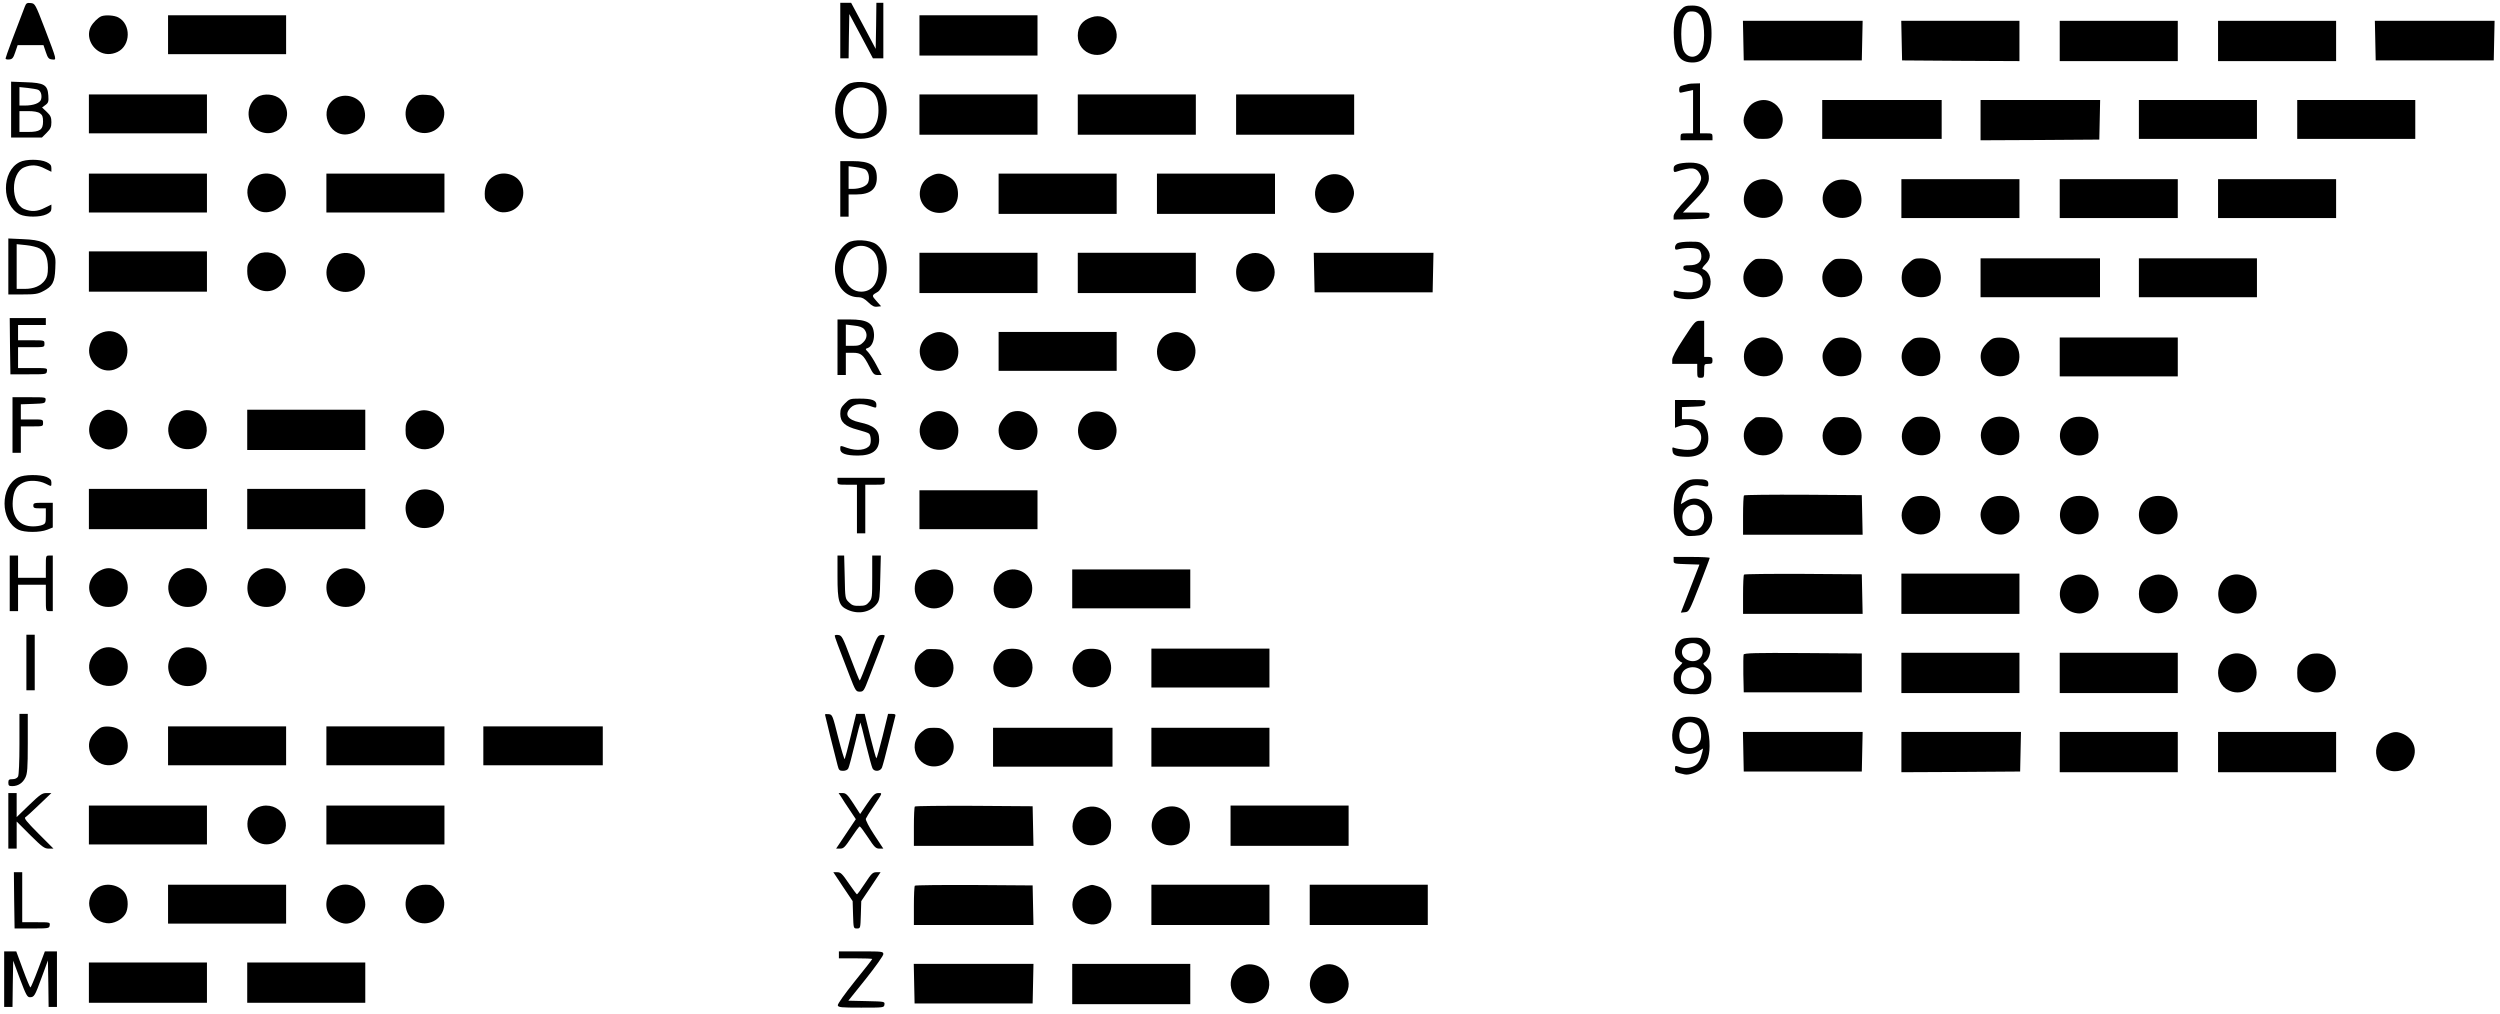 <?xml version="1.0" standalone="no"?>
<!DOCTYPE svg PUBLIC "-//W3C//DTD SVG 20010904//EN"
 "http://www.w3.org/TR/2001/REC-SVG-20010904/DTD/svg10.dtd">
<svg version="1.0" xmlns="http://www.w3.org/2000/svg"
 width="1800pt" height="730pt" viewBox="0 0 1800 730"
 preserveAspectRatio="xMidYMid meet">
<g transform="translate(0,730) scale(0.1,-0.1)"
fill="#000000" stroke="none">
<path d="M179 7253 c-64 -164 -139 -365 -139 -374 0 -6 12 -9 27 -7 22 2 29
11 43 53 l17 50 93 0 93 0 17 -50 c14 -42 21 -51 45 -53 35 -4 36 -11 -53 223
-68 177 -70 180 -101 183 -26 3 -33 -1 -42 -25z"/>
<path d="M6050 7080 l0 -200 30 0 30 0 2 160 3 159 85 -159 85 -160 38 0 37 0
0 200 0 200 -25 0 -25 0 -2 -166 -3 -166 -88 166 -89 166 -39 0 -39 0 0 -200z"/>
<path d="M12101 7229 c-40 -40 -54 -96 -49 -200 6 -126 45 -179 134 -179 92 0
138 70 137 210 0 139 -43 200 -139 200 -45 0 -57 -4 -83 -31z m143 -42 c26
-36 35 -170 14 -232 -24 -74 -101 -86 -135 -22 -24 45 -24 199 0 244 19 36 31
43 71 40 19 -1 36 -12 50 -30z"/>
<path d="M730 7183 c-23 -9 -60 -45 -76 -75 -31 -60 -6 -139 58 -178 40 -24
88 -26 134 -4 96 46 99 200 5 249 -29 15 -91 19 -121 8z"/>
<path d="M1210 7050 l0 -140 425 0 425 0 0 140 0 140 -425 0 -425 0 0 -140z"/>
<path d="M6620 7045 l0 -145 425 0 425 0 0 145 0 145 -425 0 -425 0 0 -145z"/>
<path d="M7857 7175 c-66 -23 -97 -65 -97 -132 0 -139 179 -191 257 -74 73
108 -37 250 -160 206z"/>
<path d="M12552 7008 l3 -143 425 0 425 0 3 143 3 142 -431 0 -431 0 3 -142z"/>
<path d="M13692 7008 l3 -143 423 -3 422 -2 0 145 0 145 -425 0 -426 0 3 -142z"/>
<path d="M14830 7005 l0 -145 425 0 425 0 0 145 0 145 -425 0 -425 0 0 -145z"/>
<path d="M15970 7005 l0 -145 425 0 425 0 0 145 0 145 -425 0 -425 0 0 -145z"/>
<path d="M17102 7008 l3 -143 425 0 425 0 3 143 3 142 -431 0 -431 0 3 -142z"/>
<path d="M80 6511 l0 -201 111 0 111 0 34 34 c28 28 34 42 34 76 0 35 -6 48
-33 74 l-34 32 24 18 c21 15 24 25 21 68 -5 77 -30 92 -164 96 l-104 4 0 -201z
m193 143 c20 -7 31 -38 23 -69 -7 -27 -54 -45 -118 -45 l-38 0 0 66 0 67 58
-6 c32 -4 66 -9 75 -13z m15 -170 c17 -12 22 -25 22 -59 0 -59 -23 -75 -107
-75 l-63 0 0 75 0 75 63 0 c40 0 70 -5 85 -16z"/>
<path d="M6104 6692 c-132 -83 -117 -337 22 -382 54 -18 144 -9 183 20 101 71
100 280 -1 352 -46 32 -159 38 -204 10z m156 -38 c46 -28 65 -70 65 -149 0
-104 -46 -165 -125 -165 -103 0 -162 130 -113 251 28 71 109 100 173 63z"/>
<path d="M12155 6695 c-5 -2 -22 -6 -37 -9 -22 -5 -28 -12 -28 -32 0 -19 4
-24 18 -20 9 2 32 7 50 11 l32 7 0 -156 0 -156 -45 0 c-41 0 -45 -2 -45 -25
l0 -25 115 0 115 0 0 25 c0 23 -4 25 -45 25 l-45 0 0 180 0 180 -37 -1 c-21 0
-42 -2 -48 -4z"/>
<path d="M640 6480 l0 -140 425 0 425 0 0 140 0 140 -425 0 -425 0 0 -140z"/>
<path d="M1853 6601 c-89 -56 -83 -200 10 -244 149 -71 276 114 157 228 -40
38 -120 46 -167 16z"/>
<path d="M2983 6601 c-89 -56 -82 -201 11 -245 85 -40 185 9 202 100 9 48 -2
79 -40 121 -28 31 -40 37 -87 40 -42 3 -61 0 -86 -16z"/>
<path d="M6620 6475 l0 -145 425 0 425 0 0 145 0 145 -425 0 -425 0 0 -145z"/>
<path d="M7760 6475 l0 -145 425 0 425 0 0 145 0 145 -425 0 -425 0 0 -145z"/>
<path d="M8900 6475 l0 -145 425 0 425 0 0 145 0 145 -425 0 -425 0 0 -145z"/>
<path d="M2413 6590 c-121 -73 -51 -276 89 -257 102 14 155 111 111 204 -33
69 -131 96 -200 53z"/>
<path d="M12630 6562 c-23 -12 -43 -35 -58 -64 -31 -62 -23 -109 28 -160 35
-35 42 -38 93 -38 48 0 61 4 91 30 128 113 -4 310 -154 232z"/>
<path d="M13120 6440 l0 -140 430 0 430 0 0 140 0 140 -430 0 -430 0 0 -140z"/>
<path d="M14260 6435 l0 -145 428 2 427 3 3 143 3 142 -431 0 -430 0 0 -145z"/>
<path d="M15400 6440 l0 -140 425 0 425 0 0 140 0 140 -425 0 -425 0 0 -140z"/>
<path d="M16540 6440 l0 -140 425 0 425 0 0 140 0 140 -425 0 -425 0 0 -140z"/>
<path d="M142 6133 c-133 -65 -132 -313 1 -377 46 -21 146 -21 192 1 27 13 35
23 35 43 l0 27 -47 -23 c-53 -28 -99 -30 -149 -9 -98 41 -98 259 0 300 50 21
96 19 149 -9 l47 -23 0 27 c0 20 -8 30 -35 43 -46 22 -149 22 -193 0z"/>
<path d="M6050 5940 l0 -200 30 0 30 0 0 80 0 80 56 0 c100 0 147 38 147 120
0 90 -45 120 -177 120 l-86 0 0 -200z m179 141 c24 -13 35 -59 22 -94 -10 -27
-58 -47 -113 -47 l-28 0 0 81 0 82 50 -6 c27 -3 58 -11 69 -16z"/>
<path d="M12078 6118 c-21 -7 -28 -16 -28 -35 0 -20 4 -24 18 -20 109 36 144
33 171 -14 23 -42 6 -74 -94 -180 -67 -71 -95 -108 -95 -125 l0 -25 128 3
c123 3 127 4 130 26 3 22 1 22 -94 22 l-97 0 86 89 c94 97 112 135 96 197 -14
50 -58 74 -134 73 -33 0 -72 -5 -87 -11z"/>
<path d="M640 5910 l0 -140 425 0 425 0 0 140 0 140 -425 0 -425 0 0 -140z"/>
<path d="M1843 6030 c-121 -73 -51 -276 89 -257 102 14 155 111 111 204 -33
69 -131 96 -200 53z"/>
<path d="M2350 5910 l0 -140 425 0 425 0 0 140 0 140 -425 0 -425 0 0 -140z"/>
<path d="M3553 6030 c-42 -25 -63 -68 -63 -126 0 -40 5 -51 38 -85 43 -42 76
-54 126 -45 92 17 140 117 99 203 -33 69 -131 96 -200 53z"/>
<path d="M6701 6032 c-47 -23 -72 -61 -78 -113 -8 -84 56 -152 142 -152 84 0
139 63 132 151 -4 59 -30 95 -84 118 -43 19 -71 18 -112 -4z"/>
<path d="M7190 5905 l0 -145 425 0 425 0 0 145 0 145 -425 0 -425 0 0 -145z"/>
<path d="M8330 5905 l0 -145 425 0 425 0 0 145 0 145 -425 0 -425 0 0 -145z"/>
<path d="M9545 6031 c-129 -66 -86 -264 58 -264 57 0 103 28 127 78 24 50 25
76 4 121 -34 72 -118 100 -189 65z"/>
<path d="M12634 5996 c-70 -31 -102 -137 -60 -200 42 -65 134 -85 197 -43 145
97 23 313 -137 243z"/>
<path d="M13201 5993 c-99 -52 -105 -178 -12 -240 62 -42 155 -22 196 41 36
54 14 157 -40 192 -38 25 -104 28 -144 7z"/>
<path d="M13690 5870 l0 -140 425 0 425 0 0 140 0 140 -425 0 -425 0 0 -140z"/>
<path d="M14830 5870 l0 -140 425 0 425 0 0 140 0 140 -425 0 -425 0 0 -140z"/>
<path d="M15970 5870 l0 -140 425 0 425 0 0 140 0 140 -425 0 -425 0 0 -140z"/>
<path d="M60 5381 l0 -201 103 0 c87 0 110 3 147 23 68 35 84 64 88 162 4 72
1 89 -18 123 -36 64 -85 85 -212 90 l-108 5 0 -202z m225 130 c41 -23 59 -65
60 -138 0 -47 -5 -68 -21 -90 -30 -42 -80 -63 -146 -63 l-58 0 0 161 0 161 68
-7 c37 -4 81 -14 97 -24z"/>
<path d="M6104 5552 c-72 -46 -108 -147 -86 -243 22 -92 84 -149 164 -149 23
0 42 -10 69 -36 28 -27 43 -35 65 -32 l28 3 -34 38 c-35 40 -35 40 12 67 9 5
26 31 39 57 47 97 22 231 -53 285 -46 32 -159 38 -204 10z m156 -38 c46 -28
65 -70 65 -149 0 -104 -46 -165 -125 -165 -103 0 -162 130 -113 251 28 71 109
100 173 63z"/>
<path d="M12078 5549 c-10 -5 -18 -19 -18 -30 0 -18 4 -20 33 -12 49 12 122
10 141 -6 9 -7 16 -28 16 -47 0 -42 -30 -64 -87 -64 -35 0 -43 -3 -43 -19 0
-15 10 -20 48 -26 70 -10 92 -28 92 -74 0 -55 -27 -76 -99 -76 -31 0 -68 4
-83 9 -26 7 -28 6 -28 -17 0 -22 6 -27 38 -34 113 -23 202 8 223 77 17 57 -6
117 -51 132 -8 2 -1 15 19 35 43 43 42 84 -3 129 -33 33 -37 34 -107 34 -41 0
-82 -5 -91 -11z"/>
<path d="M640 5345 l0 -145 425 0 425 0 0 145 0 145 -425 0 -425 0 0 -145z"/>
<path d="M1880 5479 c-21 -4 -48 -22 -67 -43 -28 -31 -33 -43 -33 -87 0 -66
23 -104 78 -130 72 -36 151 -8 186 65 21 45 20 78 -4 126 -29 57 -90 84 -160
69z"/>
<path d="M2425 5464 c-97 -48 -100 -200 -6 -249 93 -48 199 10 208 114 9 108
-104 183 -202 135z"/>
<path d="M6620 5335 l0 -145 425 0 425 0 0 145 0 145 -425 0 -425 0 0 -145z"/>
<path d="M7760 5335 l0 -145 425 0 425 0 0 145 0 145 -425 0 -425 0 0 -145z"/>
<path d="M8972 5462 c-46 -25 -72 -68 -72 -120 0 -85 54 -142 135 -142 59 0
97 22 125 73 67 119 -67 253 -188 189z"/>
<path d="M9462 5338 l3 -143 425 0 425 0 3 143 3 142 -431 0 -431 0 3 -142z"/>
<path d="M12640 5434 c-29 -12 -70 -58 -81 -91 -29 -90 40 -183 136 -183 130
0 190 154 95 245 -23 22 -40 29 -82 31 -29 2 -60 1 -68 -2z"/>
<path d="M13210 5433 c-24 -9 -61 -46 -76 -75 -44 -85 26 -198 122 -198 139 0
203 151 104 245 -23 22 -40 29 -82 31 -29 2 -60 1 -68 -3z"/>
<path d="M13739 5402 c-34 -31 -42 -46 -46 -84 -10 -87 52 -158 139 -158 83 0
142 58 142 140 0 84 -59 140 -147 140 -42 0 -53 -5 -88 -38z"/>
<path d="M14260 5300 l0 -140 430 0 430 0 0 140 0 140 -430 0 -430 0 0 -140z"/>
<path d="M15400 5300 l0 -140 425 0 425 0 0 140 0 140 -425 0 -425 0 0 -140z"/>
<path d="M72 4808 l3 -203 130 0 c127 0 130 0 133 23 3 22 2 22 -102 22 l-106
0 0 75 0 75 95 0 c95 0 95 0 95 25 0 25 0 25 -95 25 l-95 0 0 55 0 55 100 0
100 0 0 25 0 25 -130 0 -130 0 2 -202z"/>
<path d="M6030 4800 l0 -200 30 0 30 0 0 80 0 80 50 0 c60 0 76 -14 120 -100
26 -52 34 -60 59 -60 l29 0 -36 68 c-19 37 -46 79 -59 94 -24 25 -24 26 -6 32
28 9 47 51 46 96 -4 84 -45 110 -178 110 l-85 0 0 -200z m193 129 c24 -30 21
-66 -8 -94 -19 -20 -34 -25 -75 -25 l-50 0 0 76 0 77 58 -7 c40 -4 62 -12 75
-27z"/>
<path d="M12123 4864 c-56 -85 -83 -136 -83 -155 l0 -29 90 0 90 0 0 -50 c0
-47 2 -50 25 -50 23 0 25 3 25 50 0 49 1 50 30 50 25 0 30 4 30 25 0 21 -5 25
-30 25 l-30 0 0 130 0 130 -32 0 c-31 0 -38 -8 -115 -126z"/>
<path d="M723 4901 c-47 -22 -71 -53 -80 -104 -16 -102 83 -190 179 -158 57
19 91 62 95 123 9 114 -92 186 -194 139z"/>
<path d="M6700 4892 c-74 -37 -99 -120 -59 -192 26 -47 66 -70 119 -70 83 0
140 56 140 138 0 56 -25 99 -72 123 -46 24 -83 24 -128 1z"/>
<path d="M7190 4770 l0 -140 425 0 425 0 0 140 0 140 -425 0 -425 0 0 -140z"/>
<path d="M8405 4894 c-97 -48 -100 -200 -6 -249 93 -48 199 10 208 114 9 108
-104 183 -202 135z"/>
<path d="M12623 4850 c-46 -28 -67 -65 -67 -119 0 -138 183 -193 258 -79 80
122 -66 274 -191 198z"/>
<path d="M13204 4860 c-31 -12 -72 -66 -80 -105 -12 -67 37 -145 102 -161 33
-9 91 1 120 21 53 34 74 138 39 191 -35 54 -119 79 -181 54z"/>
<path d="M13780 4863 c-8 -3 -27 -17 -42 -31 -119 -110 12 -295 159 -225 96
45 98 199 4 248 -29 15 -91 19 -121 8z"/>
<path d="M14350 4863 c-23 -9 -60 -45 -76 -75 -31 -60 -6 -139 58 -178 40 -24
88 -26 134 -4 96 46 99 200 5 249 -29 15 -91 19 -121 8z"/>
<path d="M14830 4730 l0 -140 425 0 425 0 0 140 0 140 -425 0 -425 0 0 -140z"/>
<path d="M90 4240 l0 -200 30 0 30 0 0 95 0 95 80 0 c79 0 80 0 80 25 0 25 -1
25 -80 25 l-80 0 0 55 0 54 88 3 c82 3 87 4 90 26 3 22 2 22 -117 22 l-121 0
0 -200z"/>
<path d="M6084 4396 c-28 -28 -34 -42 -34 -76 0 -59 35 -91 125 -114 38 -10
75 -22 82 -28 14 -11 17 -66 5 -84 -23 -35 -93 -43 -162 -19 -53 19 -50 19
-50 -9 0 -31 41 -46 127 -46 102 0 153 38 153 115 0 70 -37 102 -140 124 -89
19 -113 58 -65 106 28 29 80 33 144 10 41 -14 41 -14 41 11 0 32 -32 44 -122
44 -66 0 -72 -2 -104 -34z"/>
<path d="M12060 4320 l0 -100 26 10 c102 39 193 -35 153 -123 -17 -37 -50 -50
-111 -45 -29 3 -61 9 -71 13 -16 7 -18 4 -15 -21 3 -32 25 -41 101 -43 98 -2
157 47 157 131 0 92 -48 140 -142 140 l-48 0 0 44 0 43 83 3 c76 3 82 5 85 26
3 22 2 22 -107 22 l-111 0 0 -100z"/>
<path d="M721 4332 c-72 -36 -100 -123 -63 -192 25 -47 94 -83 142 -75 80 14
123 71 117 153 -4 59 -30 95 -84 118 -43 19 -71 18 -112 -4z"/>
<path d="M1290 4333 c-133 -69 -88 -267 61 -267 176 0 187 259 12 280 -25 3
-50 -1 -73 -13z"/>
<path d="M1780 4205 l0 -145 425 0 425 0 0 145 0 145 -425 0 -425 0 0 -145z"/>
<path d="M3005 4336 c-17 -7 -43 -28 -58 -45 -22 -27 -27 -42 -27 -86 0 -46 5
-59 31 -90 102 -116 284 -13 240 136 -22 72 -118 116 -186 85z"/>
<path d="M6692 4320 c-118 -72 -80 -244 56 -258 89 -8 152 49 152 137 0 109
-116 177 -208 121z"/>
<path d="M7274 4330 c-27 -11 -72 -65 -80 -96 -22 -88 45 -174 136 -174 80 0
140 58 140 136 0 102 -103 172 -196 134z"/>
<path d="M7835 4325 c-93 -49 -99 -190 -10 -245 69 -43 166 -15 200 57 43 89
-15 192 -112 200 -31 2 -58 -2 -78 -12z"/>
<path d="M12640 4294 c-8 -4 -27 -18 -43 -32 -80 -75 -39 -218 70 -238 140
-26 226 142 123 241 -23 22 -40 29 -82 31 -29 2 -60 1 -68 -2z"/>
<path d="M13204 4291 c-11 -5 -32 -23 -47 -40 -92 -110 14 -264 153 -222 98
29 126 163 50 236 -23 22 -40 29 -82 32 -29 1 -62 -1 -74 -6z"/>
<path d="M13746 4270 c-82 -72 -66 -196 30 -236 96 -40 194 23 194 125 0 85
-56 141 -142 141 -38 0 -54 -6 -82 -30z"/>
<path d="M14323 4279 c-42 -27 -67 -81 -60 -131 10 -71 54 -116 126 -125 47
-6 109 24 134 67 21 35 22 102 2 141 -35 66 -136 90 -202 48z"/>
<path d="M14895 4280 c-88 -58 -84 -184 7 -240 86 -52 196 6 206 108 5 59 -15
105 -61 132 -42 26 -113 26 -152 0z"/>
<path d="M132 3863 c-133 -65 -132 -313 1 -377 45 -21 154 -21 207 0 l40 16 0
89 0 89 -70 0 c-63 0 -70 -2 -70 -20 0 -17 7 -20 45 -20 l45 0 0 -55 c0 -50
-2 -56 -26 -65 -14 -6 -43 -10 -66 -10 -100 0 -155 69 -146 185 6 73 26 107
75 130 42 20 113 17 163 -8 42 -21 40 -22 40 9 0 19 -8 28 -35 40 -47 19 -161
18 -203 -3z"/>
<path d="M6030 3835 c0 -24 2 -25 70 -25 l70 0 0 -175 0 -175 30 0 30 0 0 175
0 175 70 0 c68 0 70 1 70 25 l0 25 -170 0 -170 0 0 -25z"/>
<path d="M12130 3827 c-51 -34 -72 -79 -78 -161 -6 -92 11 -151 54 -194 33
-33 37 -34 96 -30 53 4 65 9 89 36 103 115 -27 292 -156 212 l-33 -20 8 35
c19 82 64 113 143 98 45 -9 47 -8 47 13 0 27 -17 34 -84 34 -38 0 -62 -6 -86
-23z m123 -189 c10 -12 17 -37 17 -65 0 -115 -139 -126 -156 -12 -12 87 85
141 139 77z"/>
<path d="M640 3635 l0 -145 425 0 425 0 0 145 0 145 -425 0 -425 0 0 -145z"/>
<path d="M1780 3635 l0 -145 425 0 425 0 0 145 0 145 -425 0 -425 0 0 -145z"/>
<path d="M3005 3766 c-52 -23 -85 -71 -85 -122 0 -86 55 -146 135 -146 178 0
195 258 18 278 -21 2 -52 -2 -68 -10z"/>
<path d="M6620 3630 l0 -140 425 0 425 0 0 140 0 140 -425 0 -425 0 0 -140z"/>
<path d="M12557 3733 c-4 -3 -7 -69 -7 -145 l0 -138 430 0 431 0 -3 143 -3
142 -421 3 c-231 1 -424 -1 -427 -5z"/>
<path d="M13758 3713 c-14 -9 -36 -34 -48 -56 -68 -120 67 -255 187 -187 52
29 73 66 73 128 0 55 -22 92 -70 117 -38 20 -108 19 -142 -2z"/>
<path d="M14324 3711 c-34 -21 -64 -75 -64 -115 0 -67 51 -130 116 -142 50 -9
83 3 126 45 33 34 38 45 38 85 0 58 -21 101 -63 126 -41 26 -112 26 -153 1z"/>
<path d="M14894 3711 c-60 -36 -81 -127 -44 -188 56 -92 177 -94 237 -4 43 63
24 153 -40 191 -41 26 -112 26 -153 1z"/>
<path d="M15463 3710 c-62 -37 -82 -124 -43 -187 56 -92 177 -94 237 -4 41 61
22 154 -39 191 -43 26 -113 26 -155 0z"/>
<path d="M70 3100 l0 -200 30 0 30 0 0 95 0 95 100 0 100 0 0 -95 c0 -95 0
-95 25 -95 l25 0 0 200 0 200 -25 0 c-25 0 -25 -1 -25 -80 l0 -80 -100 0 -100
0 0 80 0 80 -30 0 -30 0 0 -200z"/>
<path d="M6030 3149 c0 -179 10 -211 74 -240 78 -35 165 -17 210 44 19 25 21
45 24 188 l4 159 -31 0 -31 0 0 -154 c0 -147 -1 -156 -23 -181 -18 -22 -31
-27 -70 -27 -40 -1 -53 4 -75 26 -27 26 -27 29 -30 181 l-4 155 -24 0 -24 0 0
-151z"/>
<path d="M12050 3265 c0 -24 2 -24 93 -27 l93 -3 -67 -173 -67 -173 30 3 c29
3 32 9 104 193 40 105 74 193 74 198 0 4 -58 7 -130 7 l-130 0 0 -25z"/>
<path d="M721 3192 c-74 -37 -100 -120 -61 -189 27 -50 66 -73 120 -73 83 0
140 56 140 138 0 56 -25 99 -72 123 -46 24 -83 24 -127 1z"/>
<path d="M1290 3192 c-133 -66 -87 -262 61 -262 151 0 193 195 57 266 -36 19
-76 18 -118 -4z"/>
<path d="M1855 3191 c-49 -30 -68 -58 -73 -109 -8 -89 49 -152 137 -152 144 0
193 184 69 260 -41 25 -94 25 -133 1z"/>
<path d="M2424 3191 c-51 -31 -74 -68 -74 -120 0 -85 56 -141 141 -141 109 0
176 121 116 211 -42 64 -124 86 -183 50z"/>
<path d="M6653 3180 c-46 -28 -67 -65 -67 -119 0 -110 118 -178 211 -121 46
28 67 65 67 120 0 80 -59 140 -139 140 -22 0 -54 -9 -72 -20z"/>
<path d="M7219 3177 c-118 -78 -65 -257 76 -257 79 0 139 64 137 147 -1 107
-124 170 -213 110z"/>
<path d="M7720 3060 l0 -140 425 0 425 0 0 140 0 140 -425 0 -425 0 0 -140z"/>
<path d="M12557 3163 c-4 -3 -7 -69 -7 -145 l0 -138 430 0 431 0 -3 143 -3
142 -421 3 c-231 1 -424 -1 -427 -5z"/>
<path d="M13690 3025 l0 -145 425 0 425 0 0 145 0 145 -425 0 -425 0 0 -145z"/>
<path d="M14927 3155 c-48 -17 -67 -33 -84 -72 -38 -92 16 -187 114 -199 76
-10 153 60 153 138 0 99 -91 165 -183 133z"/>
<path d="M15497 3155 c-66 -23 -97 -65 -97 -132 0 -139 179 -191 257 -74 73
108 -37 250 -160 206z"/>
<path d="M16080 3162 c-69 -12 -115 -78 -108 -154 11 -112 141 -165 227 -92
72 60 63 187 -17 227 -35 18 -71 25 -102 19z"/>
<path d="M190 2530 l0 -200 30 0 30 0 0 200 0 200 -30 0 -30 0 0 -200z"/>
<path d="M6010 2723 c0 -8 21 -66 106 -285 43 -112 47 -118 74 -118 27 0 31 6
66 98 20 53 55 142 76 196 21 55 38 104 38 109 0 4 -12 7 -27 5 -24 -3 -31
-15 -87 -165 -34 -90 -63 -163 -66 -163 -3 0 -32 73 -66 163 -56 149 -63 162
-88 165 -14 2 -26 0 -26 -5z"/>
<path d="M12114 2700 c-53 -21 -72 -107 -34 -148 12 -12 25 -22 31 -22 6 0 -6
-15 -25 -34 -31 -29 -36 -40 -36 -80 0 -36 6 -52 29 -78 24 -28 36 -32 90 -36
105 -8 153 29 153 116 0 40 -5 51 -33 76 -29 26 -30 29 -15 38 25 14 45 67 39
101 -3 15 -19 38 -35 52 -24 20 -40 25 -86 24 -31 0 -67 -4 -78 -9z m124 -46
c28 -19 29 -67 2 -94 -43 -43 -130 -13 -130 45 0 55 77 85 128 49z m15 -185
c41 -50 1 -129 -65 -129 -65 0 -102 53 -78 111 21 51 106 61 143 18z"/>
<path d="M712 2620 c-118 -72 -80 -244 56 -258 89 -8 152 49 152 137 0 109
-116 177 -208 121z"/>
<path d="M1282 2620 c-66 -40 -89 -116 -56 -186 46 -97 200 -99 250 -3 20 41
15 116 -12 152 -41 56 -123 73 -182 37z"/>
<path d="M6670 2624 c-8 -4 -27 -18 -43 -32 -80 -75 -39 -218 70 -238 140 -26
226 142 123 241 -23 22 -40 29 -82 31 -29 2 -60 1 -68 -2z"/>
<path d="M7234 2620 c-31 -12 -72 -66 -80 -105 -13 -72 39 -147 112 -161 160
-30 236 187 92 262 -30 15 -91 18 -124 4z"/>
<path d="M7804 2620 c-11 -4 -32 -22 -47 -39 -99 -118 30 -281 170 -214 96 45
98 199 4 248 -32 16 -93 19 -127 5z"/>
<path d="M8290 2490 l0 -140 425 0 425 0 0 140 0 140 -425 0 -425 0 0 -140z"/>
<path d="M12554 2587 c-2 -7 -3 -71 -2 -143 l3 -129 425 0 425 0 0 140 0 140
-423 3 c-342 2 -424 0 -428 -11z"/>
<path d="M13690 2455 l0 -145 425 0 425 0 0 145 0 145 -425 0 -425 0 0 -145z"/>
<path d="M14830 2455 l0 -145 425 0 425 0 0 145 0 145 -425 0 -425 0 0 -145z"/>
<path d="M16066 2590 c-130 -40 -127 -233 5 -270 108 -31 203 70 170 181 -20
68 -105 111 -175 89z"/>
<path d="M16634 2589 c-18 -5 -46 -25 -63 -44 -27 -31 -31 -44 -31 -90 0 -46
4 -59 31 -90 69 -78 189 -64 233 29 41 87 -11 185 -104 200 -19 2 -49 1 -66
-5z"/>
<path d="M140 1944 c0 -129 -4 -223 -10 -235 -7 -12 -21 -19 -40 -19 -25 0
-30 -4 -30 -25 0 -21 5 -25 28 -25 42 0 75 22 94 60 15 30 18 65 18 248 l0
212 -30 0 -30 0 0 -216z"/>
<path d="M5940 2155 c0 -5 68 -281 91 -367 8 -33 14 -38 39 -38 18 0 33 7 38
18 5 9 26 88 47 175 21 87 39 156 40 155 2 -2 20 -73 40 -158 21 -85 42 -163
47 -172 13 -26 56 -23 68 5 5 12 28 96 50 187 23 91 43 173 46 183 4 13 -1 17
-23 17 l-29 0 -39 -160 c-22 -88 -42 -160 -45 -160 -3 0 -23 72 -45 160 l-39
160 -31 0 -31 0 -38 -157 c-21 -87 -41 -162 -44 -168 -3 -5 -24 65 -47 155
-40 160 -42 165 -68 168 -15 2 -27 1 -27 -3z"/>
<path d="M12092 2124 c-50 -35 -69 -133 -36 -195 29 -56 113 -75 173 -38 l33
20 -6 -28 c-13 -56 -29 -84 -57 -98 -32 -17 -77 -19 -113 -5 -24 9 -26 7 -26
-15 0 -19 7 -26 28 -31 15 -3 34 -8 42 -10 29 -7 93 15 121 42 46 44 62 100
57 197 -5 93 -28 144 -73 165 -37 17 -116 15 -143 -4z m127 -41 c27 -22 38
-83 21 -122 -16 -39 -60 -58 -99 -41 -81 33 -58 180 29 180 15 0 37 -8 49 -17z"/>
<path d="M730 2063 c-23 -9 -60 -45 -76 -75 -20 -38 -17 -87 6 -126 76 -125
260 -77 260 68 0 56 -27 101 -73 123 -34 17 -87 21 -117 10z"/>
<path d="M1210 1930 l0 -140 425 0 425 0 0 140 0 140 -425 0 -425 0 0 -140z"/>
<path d="M2350 1930 l0 -140 425 0 425 0 0 140 0 140 -425 0 -425 0 0 -140z"/>
<path d="M3480 1930 l0 -140 430 0 430 0 0 140 0 140 -430 0 -430 0 0 -140z"/>
<path d="M6635 2029 c-117 -103 -10 -289 139 -239 20 6 47 26 60 43 50 66 42
142 -20 197 -30 25 -43 30 -89 30 -46 0 -59 -4 -90 -31z"/>
<path d="M7150 1920 l0 -140 430 0 430 0 0 140 0 140 -430 0 -430 0 0 -140z"/>
<path d="M8290 1920 l0 -140 425 0 425 0 0 140 0 140 -425 0 -425 0 0 -140z"/>
<path d="M12552 1888 l3 -143 425 0 425 0 3 143 3 142 -431 0 -431 0 3 -142z"/>
<path d="M13690 1885 l0 -145 428 2 427 3 3 143 3 142 -431 0 -430 0 0 -145z"/>
<path d="M14830 1885 l0 -145 425 0 425 0 0 145 0 145 -425 0 -425 0 0 -145z"/>
<path d="M15970 1885 l0 -145 425 0 425 0 0 145 0 145 -425 0 -425 0 0 -145z"/>
<path d="M17185 2010 c-130 -64 -86 -263 58 -263 58 0 103 28 128 81 36 72 8
151 -65 186 -45 21 -72 20 -121 -4z"/>
<path d="M60 1390 l0 -200 30 0 30 0 0 97 0 98 98 -98 c86 -85 102 -97 132
-97 l35 0 -109 109 c-86 86 -105 111 -93 117 8 5 54 46 101 92 l86 82 -36 0
c-30 0 -46 -11 -124 -86 l-90 -87 0 87 0 86 -30 0 -30 0 0 -200z"/>
<path d="M6056 1563 c9 -16 37 -58 62 -95 l44 -66 -71 -106 -71 -106 29 0 c25
0 35 11 81 80 29 44 56 80 60 80 4 0 31 -36 60 -80 45 -69 56 -80 81 -80 l29
0 -66 100 c-38 57 -63 107 -60 115 3 8 27 48 54 87 69 104 67 98 35 98 -23 -1
-36 -13 -79 -76 l-51 -75 -49 76 c-42 64 -53 75 -78 75 l-28 0 18 -27z"/>
<path d="M640 1360 l0 -140 425 0 425 0 0 140 0 140 -425 0 -425 0 0 -140z"/>
<path d="M1846 1481 c-49 -32 -69 -75 -64 -132 10 -103 120 -161 206 -109 125
77 74 260 -73 260 -22 0 -53 -8 -69 -19z"/>
<path d="M2350 1360 l0 -140 425 0 425 0 0 140 0 140 -425 0 -425 0 0 -140z"/>
<path d="M6587 1493 c-4 -3 -7 -69 -7 -145 l0 -138 430 0 431 0 -3 143 -3 142
-421 3 c-231 1 -424 -1 -427 -5z"/>
<path d="M7835 1490 c-50 -11 -74 -29 -96 -72 -63 -123 59 -249 183 -189 55
26 78 64 78 130 0 44 -5 56 -32 87 -36 38 -84 54 -133 44z"/>
<path d="M8385 1485 c-73 -26 -109 -99 -86 -175 31 -103 160 -130 236 -50 22
23 29 41 32 82 8 109 -80 178 -182 143z"/>
<path d="M8860 1355 l0 -145 425 0 425 0 0 145 0 145 -425 0 -425 0 0 -145z"/>
<path d="M102 818 l3 -203 125 0 c122 0 125 1 128 23 3 22 1 22 -97 22 l-101
0 0 180 0 180 -30 0 -30 0 2 -202z"/>
<path d="M6069 916 l70 -104 3 -99 c3 -97 3 -98 28 -98 25 0 25 1 28 98 l3 99
70 104 69 104 -30 0 c-26 0 -36 -9 -82 -80 -29 -44 -55 -80 -58 -79 -3 0 -29
36 -59 79 -47 69 -58 80 -83 80 l-28 0 69 -104z"/>
<path d="M703 909 c-42 -27 -67 -81 -60 -131 10 -71 54 -116 126 -125 47 -6
109 24 134 67 21 35 22 102 2 141 -35 66 -136 90 -202 48z"/>
<path d="M1210 790 l0 -140 425 0 425 0 0 140 0 140 -425 0 -425 0 0 -140z"/>
<path d="M2413 910 c-60 -36 -82 -129 -46 -190 21 -36 81 -70 124 -70 69 0
139 70 139 138 0 111 -123 180 -217 122z"/>
<path d="M2983 910 c-89 -54 -82 -200 11 -244 85 -40 185 9 202 100 9 50 -3
83 -45 126 -34 34 -44 38 -87 38 -31 0 -61 -7 -81 -20z"/>
<path d="M6587 923 c-4 -3 -7 -69 -7 -145 l0 -138 430 0 431 0 -3 143 -3 142
-421 3 c-231 1 -424 -1 -427 -5z"/>
<path d="M7815 915 c-125 -44 -125 -213 0 -261 56 -21 107 -9 149 35 72 75 37
203 -63 231 -43 12 -37 12 -86 -5z"/>
<path d="M8290 785 l0 -145 425 0 425 0 0 145 0 145 -425 0 -425 0 0 -145z"/>
<path d="M9430 785 l0 -145 425 0 425 0 0 145 0 145 -425 0 -425 0 0 -145z"/>
<path d="M30 250 l0 -200 30 0 30 0 2 166 3 167 49 -132 c43 -114 52 -131 71
-131 31 0 36 8 86 145 l44 120 3 -167 2 -168 30 0 30 0 0 200 0 200 -43 0 -44
0 -49 -130 c-27 -72 -52 -130 -55 -130 -3 0 -28 59 -54 130 l-48 130 -43 0
-44 0 0 -200z"/>
<path d="M6040 425 l0 -25 120 0 c66 0 120 -2 120 -5 0 -3 -57 -76 -126 -161
-72 -90 -124 -163 -122 -172 3 -15 22 -17 168 -17 163 0 165 0 168 22 3 22 1
22 -128 25 l-132 3 126 157 c69 87 126 167 126 178 0 19 -6 20 -160 20 l-160
0 0 -25z"/>
<path d="M640 225 l0 -145 425 0 425 0 0 145 0 145 -425 0 -425 0 0 -145z"/>
<path d="M1780 225 l0 -145 425 0 425 0 0 145 0 145 -425 0 -425 0 0 -145z"/>
<path d="M6582 218 l3 -143 425 0 425 0 3 143 3 142 -431 0 -431 0 3 -142z"/>
<path d="M7720 215 l0 -145 425 0 425 0 0 145 0 145 -425 0 -425 0 0 -145z"/>
<path d="M8940 343 c-133 -69 -88 -267 61 -267 176 0 187 259 12 280 -25 3
-50 -1 -73 -13z"/>
<path d="M9510 343 c-99 -51 -107 -189 -14 -249 62 -41 164 -12 199 56 61 118
-69 253 -185 193z"/>
</g>
</svg>
